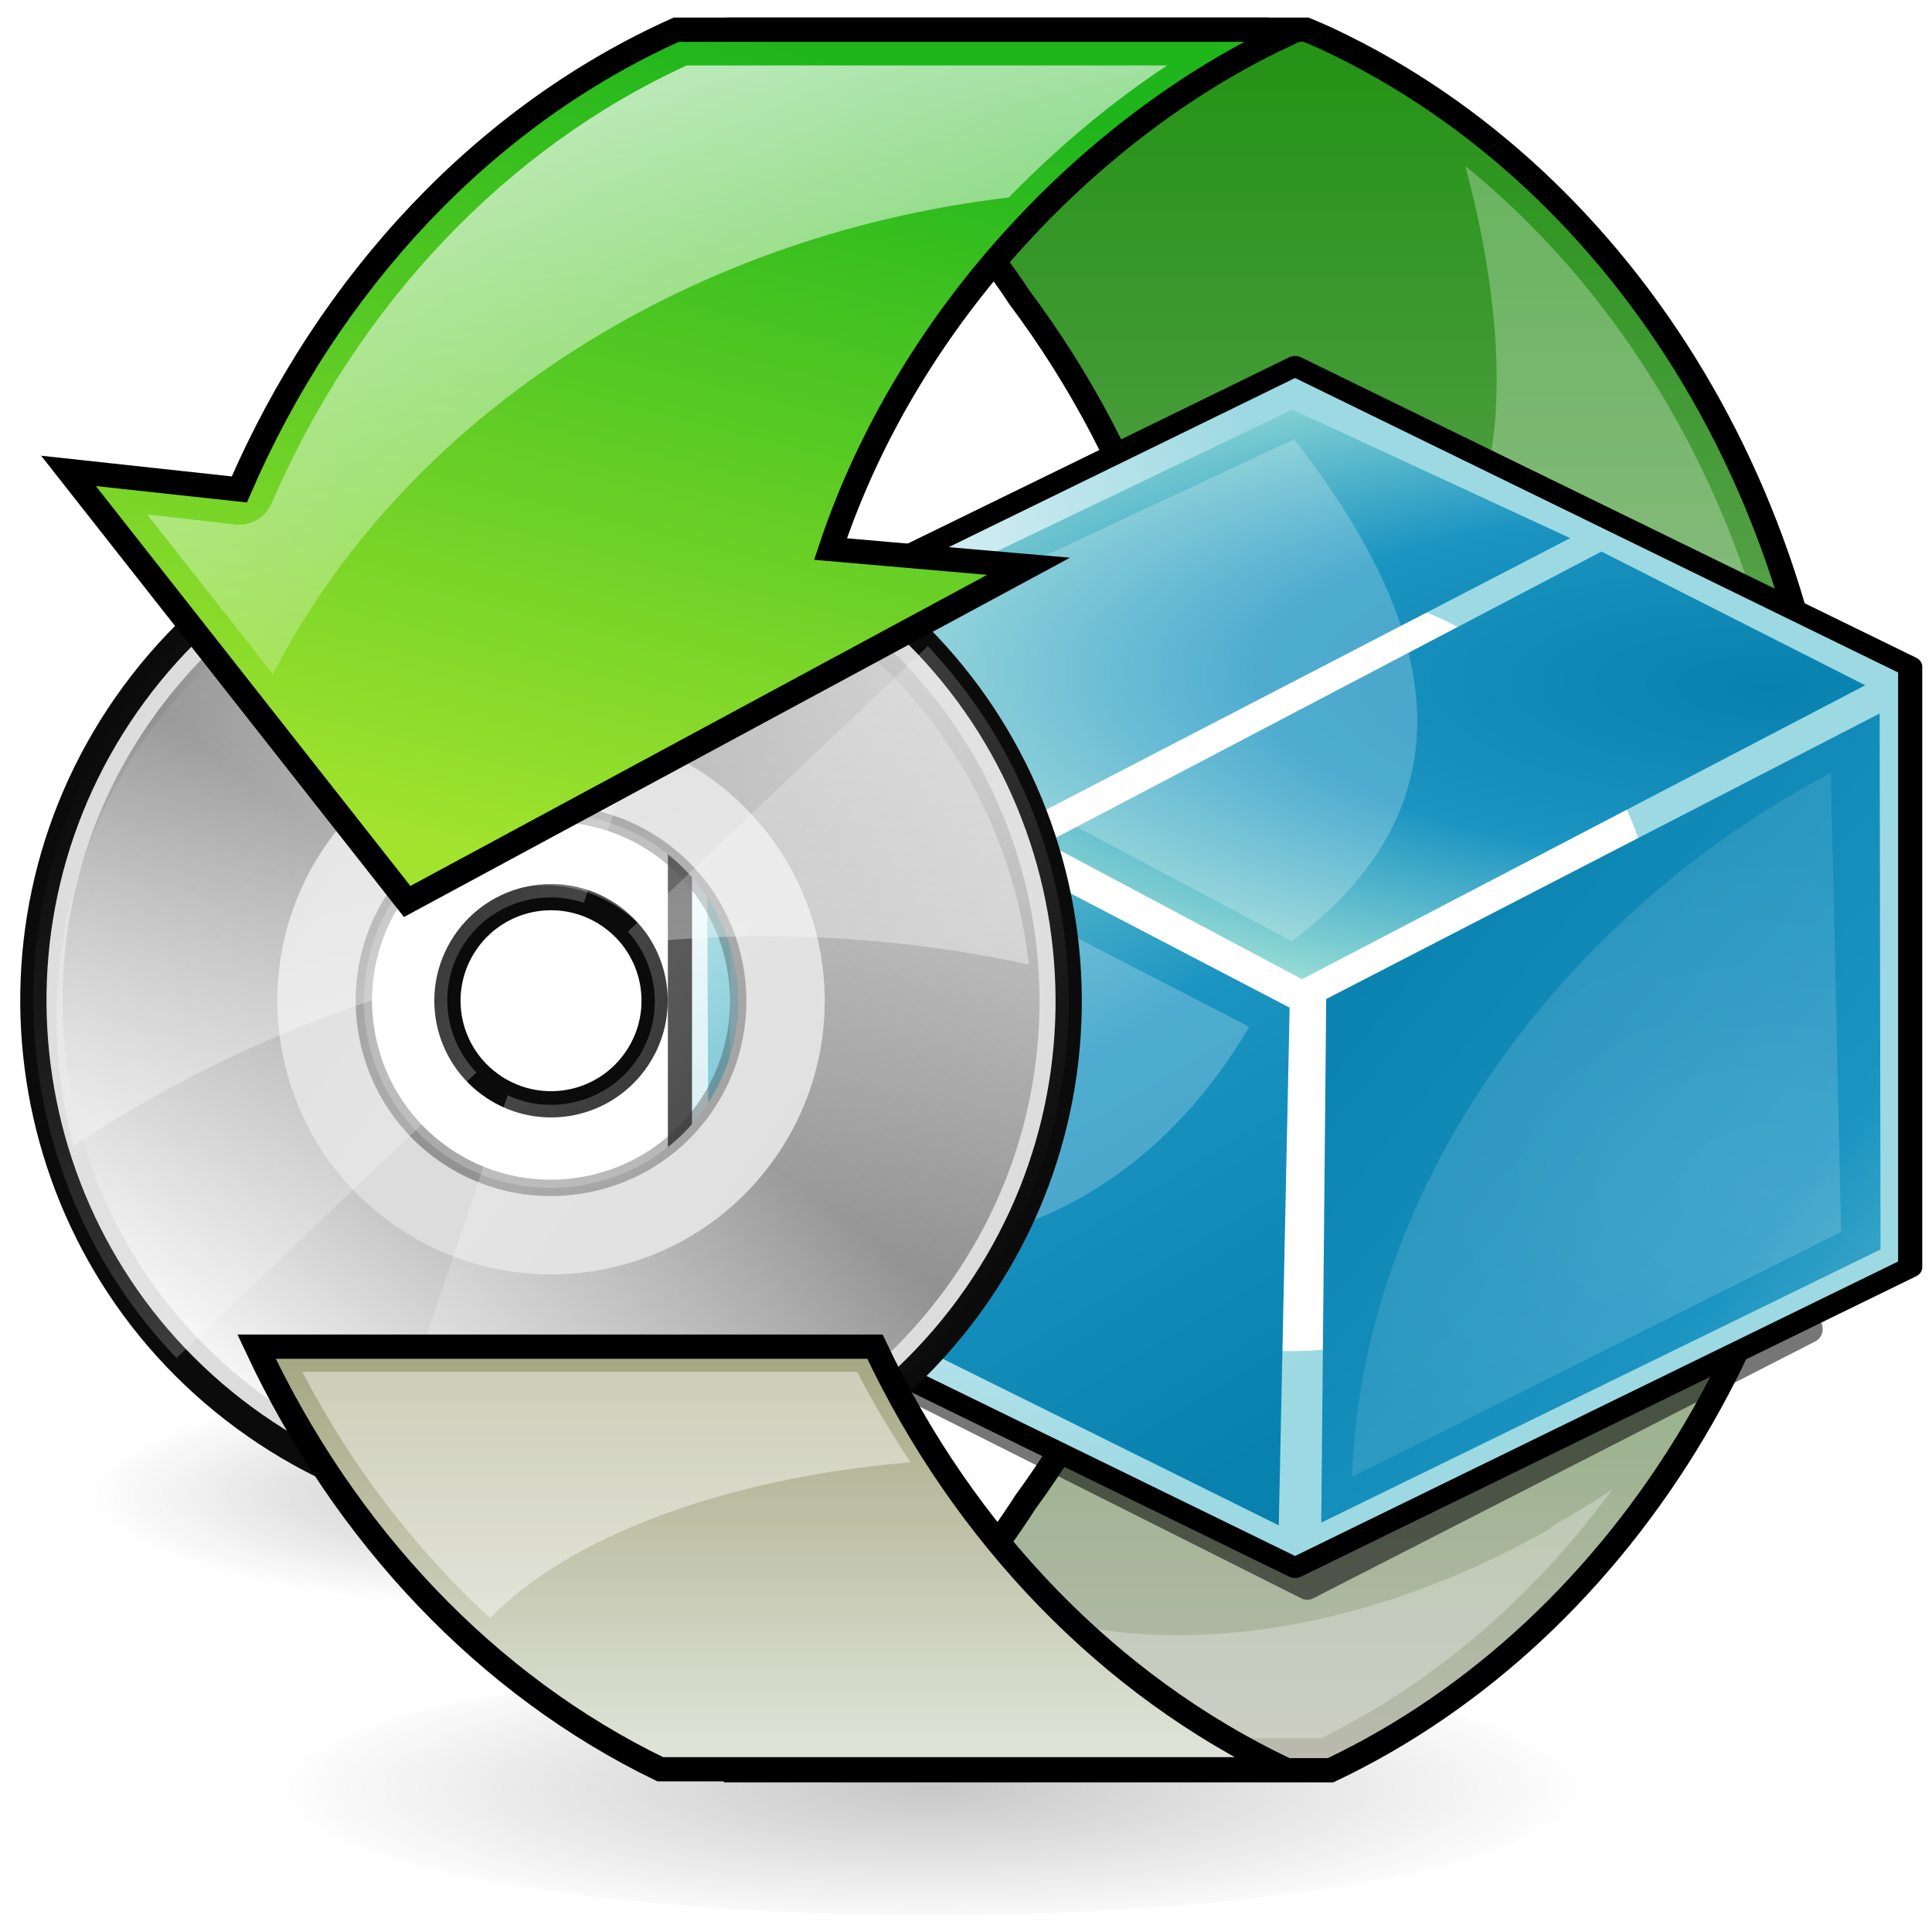 <?xml version="1.0" encoding="UTF-8" standalone="no"?>
<!-- Created with Inkscape (http://www.inkscape.org/) -->
<svg
   xmlns:dc="http://purl.org/dc/elements/1.1/"
   xmlns:cc="http://creativecommons.org/ns#"
   xmlns:rdf="http://www.w3.org/1999/02/22-rdf-syntax-ns#"
   xmlns:svg="http://www.w3.org/2000/svg"
   xmlns="http://www.w3.org/2000/svg"
   xmlns:xlink="http://www.w3.org/1999/xlink"
   xmlns:sodipodi="http://sodipodi.sourceforge.net/DTD/sodipodi-0.dtd"
   xmlns:inkscape="http://www.inkscape.org/namespaces/inkscape"
   sodipodi:docname="system-software-update.svg"
   sodipodi:docbase="/home/marco/Scrivania/UltimateGnome/scalable/apps"
   inkscape:version="0.46"
   sodipodi:version="0.32"
   id="svg2963"
   height="48px"
   width="48px"
   inkscape:output_extension="org.inkscape.output.svg.inkscape">
  <sodipodi:namedview
     inkscape:window-y="25"
     inkscape:window-x="0"
     inkscape:window-height="947"
     inkscape:window-width="1272"
     stroke="#c17d11"
     fill="#e9b96e"
     inkscape:showpageshadow="false"
     inkscape:document-units="px"
     inkscape:grid-bbox="true"
     showgrid="true"
     inkscape:current-layer="layer1"
     inkscape:cy="36.081034"
     inkscape:cx="29.092264"
     inkscape:zoom="5.6568539"
     inkscape:pageshadow="2"
     inkscape:pageopacity="0.0"
     borderopacity="1"
     bordercolor="#000000"
     pagecolor="#ffffff"
     id="base"
     showguides="false" />
  <defs
     id="defs3">
    <linearGradient
       id="linearGradient5841">
      <stop
         style="stop-color:#219213;stop-opacity:1;"
         offset="0"
         id="stop5843" />
      <stop
         style="stop-color:#bcbbb0;stop-opacity:1;"
         offset="1"
         id="stop5845" />
    </linearGradient>
    <linearGradient
       id="linearGradient5835">
      <stop
         offset="0"
         id="stop5837"
         style="stop-color:#a2a47d;stop-opacity:1;" />
      <stop
         offset="1"
         id="stop5839"
         style="stop-color:#dfe3d7;stop-opacity:1;" />
    </linearGradient>
    <linearGradient
       id="linearGradient5829">
      <stop
         offset="0"
         id="stop5831"
         style="stop-color:#1fb61c;stop-opacity:1;" />
      <stop
         offset="1"
         id="stop5833"
         style="stop-color:#a2e32e;stop-opacity:1;" />
    </linearGradient>
    <linearGradient
       id="linearGradient3640">
      <stop
         style="stop-color:#ffffff;stop-opacity:1;"
         offset="0"
         id="stop3642" />
      <stop
         style="stop-color:#9dd9e3;stop-opacity:1;"
         offset="1"
         id="stop3644" />
    </linearGradient>
    <linearGradient
       id="linearGradient3609">
      <stop
         offset="0"
         id="stop3611"
         style="stop-color:#0981af;stop-opacity:1;" />
      <stop
         offset="0.5"
         id="stop3613"
         style="stop-color:#1b94c2;stop-opacity:1;" />
      <stop
         offset="1"
         id="stop3615"
         style="stop-color:#9fe1d7;stop-opacity:1;" />
    </linearGradient>
    <linearGradient
       id="linearGradient4223-299">
      <stop
         offset="0"
         id="stop2733"
         style="stop-color:#ffffff;stop-opacity:1;" />
      <stop
         offset="1"
         id="stop2735"
         style="stop-color:#ffffff;stop-opacity:0.598;" />
    </linearGradient>
    <filter
       inkscape:collect="always"
       x="-0.264"
       width="1.528"
       y="-0.255"
       height="1.509"
       id="filter22146">
      <feGaussianBlur
         inkscape:collect="always"
         stdDeviation="2.803"
         id="feGaussianBlur22148" />
    </filter>
    <linearGradient
       id="linearGradient3426-179-601-178"
       inkscape:collect="always">
      <stop
         style="stop-color:#ffffff;stop-opacity:1;"
         id="stop5122"
         offset="0" />
      <stop
         style="stop-color:#ffffff;stop-opacity:0;"
         id="stop5124"
         offset="1" />
    </linearGradient>
    <linearGradient
       id="linearGradient3290-433-54-721"
       inkscape:collect="always">
      <stop
         style="stop-color:#ffffff;stop-opacity:1;"
         id="stop5116"
         offset="0" />
      <stop
         style="stop-color:#ffffff;stop-opacity:0;"
         id="stop5118"
         offset="1" />
    </linearGradient>
    <linearGradient
       y2="14.203"
       gradientUnits="userSpaceOnUse"
       y1="32.416"
       x2="35.391"
       x1="12.274"
       id="linearGradient3200-423-229-602">
      <stop
         style="stop-color:#ffffff;stop-opacity:1;"
         id="stop5108"
         offset="0" />
      <stop
         style="stop-color:#727272;stop-opacity:1;"
         id="stop5110"
         offset="0.5" />
      <stop
         style="stop-color:#c0c0c0;stop-opacity:1;"
         id="stop5112"
         offset="1" />
    </linearGradient>
    <linearGradient
       id="linearGradient23419-344-467-410"
       inkscape:collect="always">
      <stop
         style="stop-color:#0d0d0d;stop-opacity:1;"
         id="stop5102"
         offset="0" />
      <stop
         style="stop-color:#0d0d0d;stop-opacity:0;"
         id="stop5104"
         offset="1" />
    </linearGradient>
    <linearGradient
       id="linearGradient3502">
      <stop
         style="stop-color:#ffffff;stop-opacity:1;"
         id="stop3504"
         offset="0" />
      <stop
         style="stop-color:#ffffff;stop-opacity:0"
         id="stop3506"
         offset="1" />
    </linearGradient>
    <filter
       id="filter3616"
       height="2.369"
       y="-0.685"
       width="1.265"
       x="-0.133"
       inkscape:collect="always">
      <feGaussianBlur
         id="feGaussianBlur3618"
         stdDeviation="2.01"
         inkscape:collect="always" />
    </filter>
    <radialGradient
       gradientUnits="userSpaceOnUse"
       gradientTransform="matrix(1,0,0,0.195,0,39.338)"
       r="18.171"
       fy="48.875"
       fx="25.75"
       cy="48.875"
       cx="25.75"
       id="radialGradient3542"
       xlink:href="#linearGradient3591"
       inkscape:collect="always" />
    <linearGradient
       id="linearGradient3591">
      <stop
         style="stop-color:#000000;stop-opacity:1;"
         offset="0"
         id="stop3593" />
      <stop
         style="stop-color:#000000;stop-opacity:0;"
         offset="1"
         id="stop3595" />
    </linearGradient>
    <linearGradient
       inkscape:collect="always"
       xlink:href="#linearGradient5835"
       id="linearGradient5513"
       gradientUnits="userSpaceOnUse"
       gradientTransform="matrix(1.14,0,0,0.999,-5.876,7.6909062e-3)"
       x1="18.012"
       y1="33.246"
       x2="18.012"
       y2="43.397" />
    <linearGradient
       inkscape:collect="always"
       xlink:href="#linearGradient5829"
       id="linearGradient5516"
       gradientUnits="userSpaceOnUse"
       gradientTransform="matrix(1.14,0,0,0.999,-5.876,7.6909062e-3)"
       x1="19.874"
       y1="0.498"
       x2="13.957"
       y2="20.863" />
    <radialGradient
       inkscape:collect="always"
       xlink:href="#linearGradient23419-344-467-410"
       id="radialGradient5565"
       gradientUnits="userSpaceOnUse"
       gradientTransform="matrix(1,0,0,0.25,0,31.227)"
       cx="23.335"
       cy="41.636"
       fx="23.335"
       fy="41.636"
       r="22.627" />
    <radialGradient
       inkscape:collect="always"
       xlink:href="#linearGradient3640"
       id="radialGradient5679"
       gradientUnits="userSpaceOnUse"
       gradientTransform="matrix(0.824,1.432,-0.806,0.648,-1.268,7.126)"
       cx="-5.946"
       cy="-0.274"
       fx="-5.946"
       fy="-0.274"
       r="18.917" />
    <linearGradient
       inkscape:collect="always"
       xlink:href="#linearGradient3609"
       id="linearGradient5681"
       gradientUnits="userSpaceOnUse"
       gradientTransform="matrix(0.873,0,0,0.851,2.222,3.782)"
       x1="24.392"
       y1="38.414"
       x2="8.118"
       y2="15.951" />
    <linearGradient
       inkscape:collect="always"
       xlink:href="#linearGradient3609"
       id="linearGradient5683"
       gradientUnits="userSpaceOnUse"
       x1="24.356"
       y1="21.967"
       x2="47.25"
       y2="37.581" />
    <radialGradient
       inkscape:collect="always"
       xlink:href="#linearGradient3609"
       id="radialGradient5685"
       gradientUnits="userSpaceOnUse"
       gradientTransform="matrix(-1.809,-5.2669382e-2,1.5435547e-2,-0.734,100.471,26.662)"
       cx="36.034"
       cy="13.926"
       fx="36.034"
       fy="13.926"
       r="14.029" />
    <radialGradient
       inkscape:collect="always"
       xlink:href="#linearGradient4223-299"
       id="radialGradient5687"
       gradientUnits="userSpaceOnUse"
       gradientTransform="matrix(-7.5714043e-2,-2.031,2.742,-7.3845069e-2,-39.068,105.194)"
       cx="36.543"
       cy="28.889"
       fx="36.543"
       fy="28.889"
       r="4.965" />
    <filter
       inkscape:collect="always"
       id="filter5759">
      <feGaussianBlur
         inkscape:collect="always"
         stdDeviation="0.82"
         id="feGaussianBlur5761" />
    </filter>
    <filter
       inkscape:collect="always"
       x="-0.058"
       width="1.117"
       y="-0.124"
       height="1.248"
       id="filter5795">
      <feGaussianBlur
         inkscape:collect="always"
         stdDeviation="0.965"
         id="feGaussianBlur5797" />
    </filter>
    <linearGradient
       inkscape:collect="always"
       xlink:href="#linearGradient5841"
       id="linearGradient5847"
       x1="31.739"
       y1="0.436"
       x2="31.739"
       y2="44.283"
       gradientUnits="userSpaceOnUse" />
    <linearGradient
       inkscape:collect="always"
       xlink:href="#linearGradient3426-179-601-178"
       id="linearGradient3462"
       gradientUnits="userSpaceOnUse"
       gradientTransform="matrix(0.605,0,0,0.605,-40.997,2.811)"
       spreadMethod="reflect"
       x1="90.348"
       y1="36.442"
       x2="107.709"
       y2="48.816" />
    <linearGradient
       inkscape:collect="always"
       xlink:href="#linearGradient3290-433-54-721"
       id="linearGradient3465"
       gradientUnits="userSpaceOnUse"
       gradientTransform="matrix(0.543,0.268,-0.268,0.543,-6.427,-30.52)"
       x1="71.911"
       y1="68.27"
       x2="57.167"
       y2="52.006" />
    <linearGradient
       inkscape:collect="always"
       xlink:href="#linearGradient3200-423-229-602"
       id="linearGradient3470"
       gradientUnits="userSpaceOnUse"
       gradientTransform="matrix(0.297,-0.403,0.403,0.297,-39.65,26.81)"
       x1="42"
       y1="83.5"
       x2="90.5"
       y2="83.5" />
    <linearGradient
       inkscape:collect="always"
       xlink:href="#linearGradient3502"
       id="linearGradient3481"
       x1="16.328"
       y1="2.293"
       x2="20.639"
       y2="19.264"
       gradientUnits="userSpaceOnUse" />
  </defs>
  <g
     inkscape:groupmode="layer"
     id="layer2"
     inkscape:label="shadow"
     style="display:inline" />
  <g
     inkscape:groupmode="layer"
     id="layer1"
     inkscape:label="add"
     style="display:inline">
    <g
       id="g4215"
       inkscape:label="shadow"
       style="display:inline"
       transform="translate(-0.749,0.865)" />
    <g
       id="g4217"
       inkscape:label="Layer 1"
       style="display:inline"
       transform="translate(-0.749,0.865)">
      <g
         id="g3783"
         transform="matrix(2.709,0,0,2.626,-33.117,-39.666)">
        <g
           style="display:inline"
           inkscape:label="shadow"
           id="g4220" />
        <g
           inkscape:label="Layer 1"
           id="g4222" />
      </g>
      <path
         sodipodi:type="arc"
         style="opacity:0.465;fill:url(#radialGradient3542);fill-opacity:1;stroke:#000000;stroke-width:0.841;stroke-linecap:round;stroke-linejoin:round;stroke-miterlimit:4;stroke-dasharray:none;stroke-opacity:0;filter:url(#filter3616)"
         id="path3534"
         sodipodi:cx="25.75"
         sodipodi:cy="48.875"
         sodipodi:rx="17.75"
         sodipodi:ry="3.125"
         d="M 43.5,48.875 A 17.75,3.125 0 1 1 43.5,48.873"
         sodipodi:start="0"
         sodipodi:end="6.2825619"
         sodipodi:open="true"
         transform="matrix(0.903,0,0,1.006,0.635,-5.594)" />
      <g
         id="g2424"
         transform="matrix(0.191,0.161,0.161,-0.191,52.345,41.891)"
         inkscape:r_cx="true"
         inkscape:r_cy="true"
         style="opacity:0.5;fill:none;fill-opacity:1;stroke:#ffffff;stroke-opacity:1" />
    </g>
    <path
       style="opacity:1;fill:url(#linearGradient5847);fill-opacity:1.0;stroke:#000000;stroke-width:0.603;stroke-miterlimit:4;stroke-dasharray:none;stroke-opacity:1"
       d="M 18.129,0.738 C 18.036,0.778 17.966,0.852 17.879,0.894 C 20.538,2.031 23.46,4.537 25.326,7.388 C 28.373,11.451 30.24,16.691 30.243,22.469 C 30.243,28.138 28.414,33.301 25.468,37.331 C 25.421,37.405 25.374,37.476 25.326,37.549 C 23.489,40.345 20.956,42.588 17.986,43.981 L 33.058,43.981 C 40.419,40.488 45.6,32.169 45.6,22.469 C 45.594,12.759 40.402,4.466 33.022,0.988 C 32.836,0.9 32.639,0.818 32.452,0.738 L 18.129,0.738 z "
       id="path4358" />
    <path
       style="opacity:0.285;fill:#ffffff;fill-opacity:1;stroke:none;stroke-width:0.465;stroke-miterlimit:4;stroke-dasharray:none;stroke-opacity:1;display:inline"
       d="M 36.406 4.125 C 37.783 9.27 37.358 13.493 34.938 14.812 C 33.563 15.562 31.749 15.277 29.781 14.156 C 30.537 16.473 31.003 18.939 31.094 21.531 C 36.285 19.065 41.649 19 44.688 21.25 C 44.35 14.126 41.105 7.945 36.406 4.125 z M 40.062 37 C 39.579 37.331 39.056 37.637 38.531 37.938 L 38.531 37.969 C 33.55 40.816 28.198 41.338 24.719 39.719 C 23.532 41.058 22.146 42.195 20.656 43.188 L 32.812 43.188 C 35.623 41.815 38.092 39.685 40.062 37 z "
       id="path5437" />
    <g
       style="display:inline;filter:url(#filter5795)"
       transform="matrix(0.647,0,0,0.67,17.372,11.173)"
       id="g4352">
      <path
         transform="matrix(0.858,0,0,0.854,13.033,16.747)"
         style="color:#000000;fill:none;fill-opacity:1;fill-rule:nonzero;stroke:#000000;stroke-width:1.194;stroke-linecap:round;stroke-linejoin:round;marker:none;marker-start:none;marker-mid:none;marker-end:none;stroke-miterlimit:5.4;stroke-dashoffset:0;stroke-opacity:0.536;visibility:visible;display:inline;overflow:visible;filter:url(#filter5759);enable-background:accumulate"
         d="M 12.021,29.73 L -10.452,18.776 L 12.399,9.089 L 34.494,18.574 L 12.021,29.73 z "
         id="path4354"
         sodipodi:nodetypes="ccccc" />
    </g>
    <g
       id="g5668"
       transform="matrix(1.1,0,0,1.1,-3.994,-4.93)">
      <path
         style="color:#000000;fill:url(#radialGradient5679);fill-opacity:1;fill-rule:nonzero;stroke:#000000;stroke-width:0.731;stroke-linecap:round;stroke-linejoin:round;marker:none;marker-start:none;marker-mid:none;marker-end:none;stroke-miterlimit:5.4;stroke-dasharray:none;stroke-dashoffset:0;stroke-opacity:1;visibility:visible;display:inline;overflow:visible;enable-background:accumulate"
         sodipodi:type="star"
         d="M 12.021,29.73 L -6.603,18.978 L -6.603,-2.527 L 12.021,-13.279 L 30.644,-2.527 L 30.644,18.978 L 12.021,29.73 z "
         sodipodi:r1="21.504543"
         inkscape:flatsided="true"
         transform="matrix(0.746,0,0,0.631,23.914,21.132)"
         sodipodi:arg2="2.0943951"
         sodipodi:arg1="1.5707963"
         inkscape:randomized="0"
         sodipodi:cy="8.2252417"
         sodipodi:cx="12.020816"
         id="path2201"
         inkscape:rounded="0"
         sodipodi:r2="18.62348"
         sodipodi:sides="6" />
      <path
         transform="matrix(0.654,0,0,0.654,16.907,11.586)"
         sodipodi:open="true"
         sodipodi:end="6.2825619"
         sodipodi:start="0"
         d="M 37.035,22.588 A 12.728,13.214 0 1 1 37.035,22.58"
         sodipodi:ry="13.214059"
         sodipodi:rx="12.727922"
         sodipodi:cy="22.588348"
         sodipodi:cx="24.306797"
         id="path22108"
         style="color:#000000;fill:#ffffff;fill-opacity:1;fill-rule:evenodd;stroke:none;stroke-width:0.576;stroke-linecap:butt;stroke-linejoin:round;marker:none;marker-start:none;marker-mid:none;marker-end:none;stroke-miterlimit:4;stroke-dasharray:none;stroke-dashoffset:0;stroke-opacity:1;visibility:visible;display:inline;overflow:visible;filter:url(#filter22146);enable-background:accumulate"
         sodipodi:type="arc" />
      <g
         id="g4298"
         transform="matrix(0.789,0,0,0.789,14.084,8.652)">
        <path
           transform="matrix(1.155,0,0,0.982,-3.658,0.107)"
           sodipodi:nodetypes="ccccc"
           style="fill:url(#linearGradient5681);fill-opacity:1;fill-rule:evenodd;stroke:none;stroke-width:0.3;stroke-linecap:butt;stroke-linejoin:miter;stroke-miterlimit:4;stroke-dasharray:none;stroke-opacity:1"
           id="path4051"
           d="M 9.205,15.014 L 9.263,30.739 L 23.39,38.975 L 23.66,23.883 L 9.205,15.014 z " />
        <path
           transform="matrix(1.155,0,0,0.982,-3.658,0.107)"
           sodipodi:nodetypes="ccccc"
           style="fill:url(#linearGradient5683);fill-opacity:1;fill-rule:evenodd;stroke:#000000;stroke-width:0.264;stroke-linecap:butt;stroke-linejoin:miter;stroke-miterlimit:4;stroke-dasharray:none;stroke-opacity:0"
           id="path4053"
           d="M 38.283,15.307 L 38.305,30.931 L 24.443,38.895 L 24.566,23.631 L 38.283,15.307 z " />
        <path
           transform="matrix(1.155,0,0,0.982,-3.658,0.107)"
           sodipodi:nodetypes="cccccccccc"
           style="fill:url(#radialGradient5685);fill-opacity:1;fill-rule:evenodd;stroke:none;stroke-width:0.3;stroke-linecap:butt;stroke-linejoin:miter;stroke-miterlimit:4;stroke-dasharray:none;stroke-opacity:1"
           id="path4055"
           d="M 17.62,19.081 L 31.388,10.587 L 37.927,14.485 L 23.966,23.053 L 17.62,19.081 z M 30.614,10.196 L 16.902,18.553 L 9.991,14.195 L 23.728,6.447 L 30.614,10.196 z " />
        <path
           sodipodi:nodetypes="cccc"
           style="opacity:0.227;fill:#ffffff;fill-opacity:1;fill-rule:evenodd;stroke:none;stroke-width:0.3;stroke-linecap:butt;stroke-linejoin:miter;stroke-miterlimit:4;stroke-dasharray:none;stroke-opacity:1"
           id="path4171"
           d="M 7.721,16.48 L 7.588,29.766 C 15.629,32.092 20.262,27.948 22.513,24.108 L 7.721,16.48 z " />
        <path
           sodipodi:nodetypes="cccc"
           style="opacity:0.172;fill:url(#radialGradient5687);fill-opacity:1;fill-rule:evenodd;stroke:none;stroke-width:0.284;stroke-linecap:butt;stroke-linejoin:miter;stroke-miterlimit:4;stroke-dasharray:none;stroke-opacity:0"
           id="path4173"
           d="M 25.456,36.989 C 25.756,28.474 31.681,20.766 39.163,16.84 L 39.455,29.978 L 25.456,36.989 z " />
        <path
           sodipodi:nodetypes="cccc"
           style="opacity:0.227;fill:#ffffff;fill-opacity:1;fill-rule:evenodd;stroke:none;stroke-width:0.3;stroke-linecap:butt;stroke-linejoin:miter;stroke-miterlimit:4;stroke-dasharray:none;stroke-opacity:1"
           id="path4244"
           d="M 9.367,14.03 L 23.731,21.655 C 30.122,16.9 26.584,10.867 23.796,7.29 L 9.367,14.03 z " />
      </g>
    </g>
    <path
       inkscape:r_cx="true"
       id="path23417"
       sodipodi:type="arc"
       sodipodi:cx="23.334524"
       sodipodi:cy="41.63604"
       transform="matrix(0.493,0,0,0.499,1.831,16.339)"
       d="M 45.962 41.636 A 22.627 5.657 0 1 1  0.707,41.636 A 22.627 5.657 0 1 1  45.962 41.636 z"
       inkscape:r_cy="true"
       style="opacity:0.25;color:#000000;fill:url(#radialGradient5565);fill-opacity:1;fill-rule:evenodd;stroke:none;stroke-width:2;stroke-linecap:butt;stroke-linejoin:miter;marker:none;marker-start:none;marker-mid:none;marker-end:none;stroke-miterlimit:4;stroke-dasharray:none;stroke-dashoffset:0;stroke-opacity:1;visibility:visible;display:inline;overflow:visible"
       sodipodi:ry="5.6568542"
       sodipodi:rx="22.627417" />
    <path
       d="M 3.329,17.241 C -0.878,22.961 0.35,31.017 6.069,35.224 C 11.788,39.431 19.844,38.203 24.051,32.484 C 28.258,26.765 27.031,18.709 21.312,14.502 C 15.592,10.3 7.535,11.524 3.329,17.241 z M 9.942,22.105 C 11.46,20.041 14.382,19.597 16.447,21.114 C 18.512,22.633 18.958,25.555 17.439,27.62 C 15.92,29.685 12.998,30.13 10.933,28.611 C 8.868,27.092 8.423,24.17 9.942,22.105 z "
       id="path2206"
       style="fill:#dcdcdc;fill-opacity:1;stroke:none;stroke-width:0.773;stroke-miterlimit:4;stroke-dasharray:none;stroke-opacity:1" />
    <path
       d="M 3.914,17.672 C -0.058,23.071 1.1,30.667 6.499,34.639 C 11.899,38.61 19.494,37.453 23.466,32.054 C 27.438,26.654 26.281,19.058 20.881,15.087 C 15.481,11.12 7.885,12.274 3.914,17.672 z M 8.213,20.833 C 10.437,17.81 14.695,17.163 17.72,19.385 C 20.744,21.61 21.393,25.867 19.168,28.892 C 16.943,31.917 12.686,32.565 9.661,30.34 C 6.636,28.115 5.988,23.858 8.213,20.833 z "
       id="path2214"
       style="opacity:0.727;fill:url(#linearGradient3470);fill-opacity:1;stroke:none;stroke-width:0.373;stroke-miterlimit:4;stroke-dasharray:none;stroke-opacity:1" />
    <path
       d="M 9.942,22.105 C 8.423,24.17 8.868,27.092 10.933,28.611 C 12.998,30.13 15.92,29.685 17.439,27.62 C 18.958,25.555 18.512,22.633 16.447,21.114 C 14.382,19.597 11.46,20.041 9.942,22.105 z M 11.618,23.338 C 12.461,22.192 14.068,21.948 15.215,22.79 C 16.361,23.634 16.606,25.24 15.763,26.387 C 14.919,27.534 13.313,27.778 12.166,26.935 C 11.019,26.091 10.775,24.485 11.618,23.338 z "
       id="path2222"
       style="fill:#ffffff;fill-opacity:0.175;stroke:#0b0b0b;stroke-width:0.407;stroke-miterlimit:4;stroke-dasharray:none;stroke-opacity:0.344" />
    <path
       d="M 3.329,17.241 C -0.878,22.961 0.35,31.017 6.069,35.224 C 11.788,39.431 19.844,38.203 24.051,32.484 C 28.258,26.765 27.031,18.709 21.312,14.502 C 15.592,10.3 7.535,11.524 3.329,17.241 z M 11.618,23.338 C 12.461,22.192 14.068,21.948 15.215,22.79 C 16.361,23.634 16.606,25.24 15.763,26.387 C 14.919,27.534 13.313,27.778 12.166,26.935 C 11.019,26.091 10.775,24.485 11.618,23.338 z "
       id="path3248"
       style="fill:none;fill-opacity:0.164;stroke:#0b0b0b;stroke-width:0.652;stroke-miterlimit:4;stroke-dasharray:none;stroke-opacity:1;display:inline" />
    <path
       d="M 18.897,14.431 C 12.891,11.468 5.622,13.935 2.659,19.941 C 1.299,22.698 1.08,25.722 1.825,28.472 C 4.453,26.726 7.33,25.39 10.339,24.51 C 10.395,24.284 10.457,24.058 10.564,23.84 C 11.371,22.204 13.361,21.529 14.997,22.336 C 15.508,22.588 15.922,22.95 16.229,23.387 C 19.31,23.104 22.459,23.293 25.563,23.963 C 25.115,19.996 22.74,16.327 18.897,14.431 z "
       id="path3285"
       inkscape:transform-center-y="-6.5092152"
       style="opacity:0.374;fill:url(#linearGradient3465);fill-opacity:1;stroke:none;stroke-width:0.64;stroke-miterlimit:4;stroke-dasharray:none;stroke-opacity:1;display:inline"
       inkscape:transform-center-x="-1.254751" />
    <path
       d="M 12.971,12.024 C 9.27,12.231 5.69,14.029 3.325,17.245 C -0.43,22.35 0.15,29.309 4.384,33.739 L 11.837,26.646 C 10.982,25.759 10.855,24.361 11.61,23.335 C 12.288,22.414 13.474,22.086 14.504,22.428 L 17.776,12.667 C 16.215,12.145 14.578,11.935 12.971,12.024 z M 23.053,16.053 L 15.601,23.146 C 16.404,24.035 16.509,25.396 15.771,26.4 C 15.033,27.403 13.699,27.716 12.612,27.213 L 9.321,36.973 C 14.542,38.859 20.6,37.188 24.056,32.49 C 27.793,27.41 27.232,20.486 23.053,16.053 z "
       id="path3403"
       style="opacity:0.253;fill:url(#linearGradient3462);fill-opacity:1;stroke:none;stroke-width:0.64;stroke-miterlimit:4;stroke-dasharray:none;stroke-opacity:0.552;display:inline" />
    <path
       style="fill:url(#linearGradient5516);fill-opacity:1.0;stroke:#000000;stroke-width:0.603;stroke-miterlimit:4;stroke-dasharray:none;stroke-opacity:1;display:inline"
       d="M 16.802,0.738 C 12.07,2.859 8.186,6.974 5.946,12.16 L 1.702,11.699 L 10.116,22.397 L 25.554,14.069 L 20.634,13.641 C 22.592,7.748 27.255,3.073 31.865,0.902 C 31.732,0.84 31.586,0.797 31.452,0.738 L 16.802,0.738 z "
       id="path4360" />
    <path
       style="fill:url(#linearGradient5513);fill-opacity:1.0;stroke:#000000;stroke-width:0.603;stroke-miterlimit:4;stroke-dasharray:none;stroke-opacity:1;display:inline"
       d="M 6.374,33.457 C 8.565,38.144 12.105,41.874 16.404,43.957 L 31.918,43.957 C 27.578,41.891 23.951,38.158 21.738,33.457 L 6.374,33.457 z "
       id="path4363" />
    <path
       style="opacity:0.433;fill:#ffffff;fill-opacity:1;stroke:none;stroke-width:0.465;stroke-miterlimit:4;stroke-dasharray:none;stroke-opacity:1;display:inline"
       d="M 7.511,34.083 C 8.738,36.445 10.333,38.501 12.178,40.203 C 14.106,38.197 17.98,36.72 22.618,36.331 C 22.154,35.607 21.687,34.87 21.3,34.083 L 7.511,34.083 z "
       id="path5530" />
    <path
       style="fill:url(#linearGradient3481);fill-opacity:1.0;stroke:none;stroke-width:0.603;stroke-miterlimit:4;stroke-dasharray:none;stroke-opacity:1;display:inline;opacity:0.673"
       d="M 17.062 1.625 C 12.609 3.663 8.889 7.548 6.75 12.5 C 6.597 12.857 6.23 13.072 5.844 13.031 L 3.656 12.781 L 6.781 16.75 C 10.017 10.463 16.873 5.877 25.062 4.906 C 26.297 3.644 27.616 2.537 29 1.625 L 17.062 1.625 z "
       id="path2498" />
  </g>
</svg>
